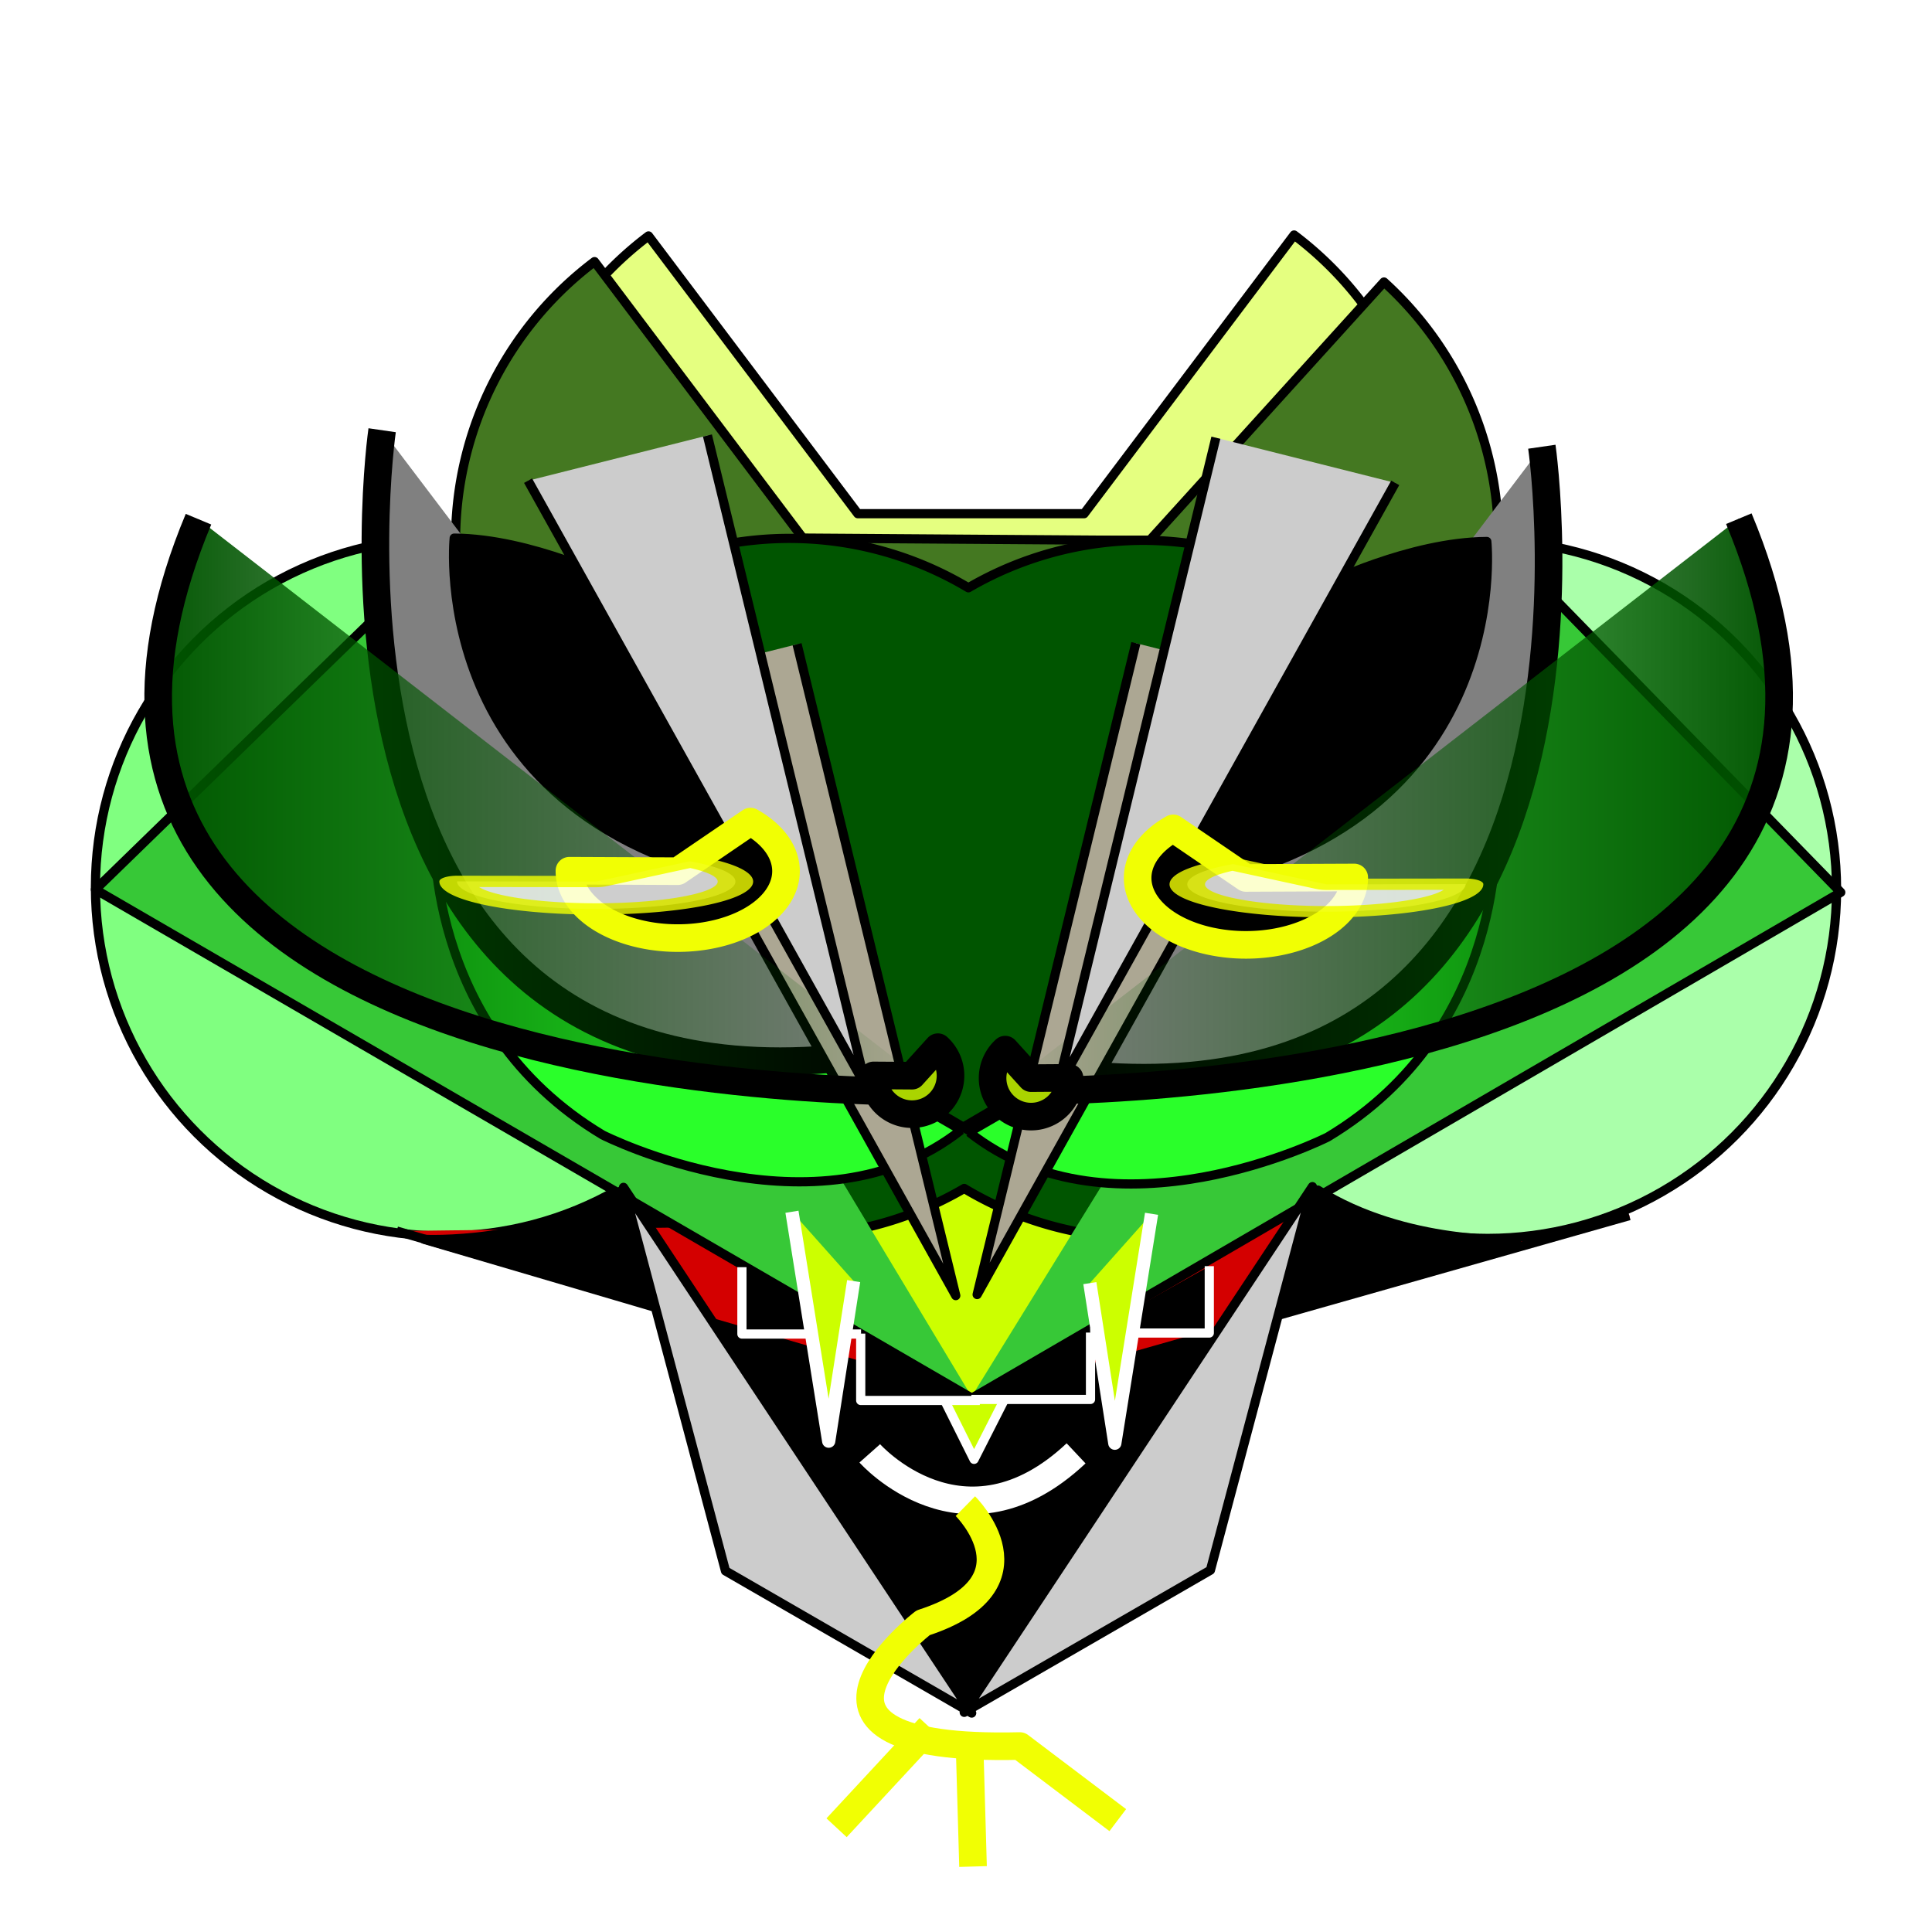 <?xml version="1.0" encoding="UTF-8" standalone="no"?>
<!-- Created with Inkscape (http://www.inkscape.org/) -->

<svg
   width="210mm"
   height="210mm"
   viewBox="0 0 210 210"
   version="1.1"
   id="svg1"
   inkscape:version="1.3.2 (091e20ef0f, 2023-11-25)"
   sodipodi:docname="progr.svg"
   xmlns:inkscape="http://www.inkscape.org/namespaces/inkscape"
   xmlns:sodipodi="http://sodipodi.sourceforge.net/DTD/sodipodi-0.dtd"
   xmlns:xlink="http://www.w3.org/1999/xlink"
   xmlns="http://www.w3.org/2000/svg"
   xmlns:svg="http://www.w3.org/2000/svg">
  <sodipodi:namedview
     id="namedview1"
     pagecolor="#ffffff"
     bordercolor="#000000"
     borderopacity="0.25"
     inkscape:showpageshadow="2"
     inkscape:pageopacity="0.0"
     inkscape:pagecheckerboard="0"
     inkscape:deskcolor="#d1d1d1"
     inkscape:document-units="mm"
     inkscape:zoom="1.0141844"
     inkscape:cx="345.10491"
     inkscape:cy="427.43708"
     inkscape:window-width="1920"
     inkscape:window-height="1011"
     inkscape:window-x="0"
     inkscape:window-y="0"
     inkscape:window-maximized="1"
     inkscape:current-layer="layer1"
     showguides="true">
    <sodipodi:guide
       position="100.701,113.473"
       orientation="0,-1"
       id="guide4"
       inkscape:locked="false" />
  </sodipodi:namedview>
  <defs
     id="defs1">
    <linearGradient
       id="linearGradient19"
       inkscape:collect="always">
      <stop
         style="stop-color:#005500;stop-opacity:1;"
         offset="0"
         id="stop19" />
      <stop
         style="stop-color:#005500;stop-opacity:0;"
         offset="1"
         id="stop20" />
    </linearGradient>
    <linearGradient
       inkscape:collect="always"
       xlink:href="#linearGradient19"
       id="linearGradient20"
       x1="17.84"
       y1="79.209"
       x2="104.034"
       y2="79.209"
       gradientUnits="userSpaceOnUse"
       gradientTransform="translate(-2.119,8.805)" />
    <linearGradient
       inkscape:collect="always"
       xlink:href="#linearGradient19"
       id="linearGradient21"
       gradientUnits="userSpaceOnUse"
       gradientTransform="matrix(-1,0,0,1,212.697,8.748)"
       x1="17.84"
       y1="79.209"
       x2="104.034"
       y2="79.209" />
    <filter
       inkscape:collect="always"
       style="color-interpolation-filters:sRGB"
       id="filter23"
       x="-0.182"
       y="-0.339"
       width="1.364"
       height="1.679">
      <feGaussianBlur
         inkscape:collect="always"
         stdDeviation="1.162"
         id="feGaussianBlur23" />
    </filter>
    <filter
       inkscape:collect="always"
       style="color-interpolation-filters:sRGB"
       id="filter24"
       x="-0.182"
       y="-0.339"
       width="1.364"
       height="1.679">
      <feGaussianBlur
         inkscape:collect="always"
         stdDeviation="1.162"
         id="feGaussianBlur24" />
    </filter>
  </defs>
  <g
     inkscape:label="Layer 1"
     inkscape:groupmode="layer"
     id="layer1">
    <path
       id="path1-2-0-5"
       style="fill:#e5ff80;stroke:#000000;stroke-width:1;stroke-linejoin:round;stroke-dasharray:none;stroke-opacity:1"
       d="M 140.662 25.544 L 117.836 55.835 L 93.24 55.835 L 70.49 25.645 A 37.928 37.928 0 0 0 58.848 71.765 A 37.928 37.928 0 0 0 101.417 92.99 A 37.928 37.928 0 0 0 105.75 91.729 A 37.928 37.928 0 0 0 109.734 92.888 A 37.928 37.928 0 0 0 152.303 71.664 A 37.928 37.928 0 0 0 140.662 25.544 z " />
    <circle
       style="opacity:1;fill:#80ff80;stroke:#000000;stroke-width:1;stroke-linejoin:round;stroke-dasharray:none;stroke-opacity:1"
       id="path1"
       cx="48.301"
       cy="96.427"
       r="37.928" />
    <path
       style="opacity:1;fill:#000000;stroke:#000000;stroke-width:1;stroke-linejoin:round;stroke-dasharray:none;stroke-opacity:1"
       d="m 69.295,130.939 35.829,54.678 37.197,-55.92 z"
       id="path12" />
    <path
       style="opacity:1;fill:#d40000;stroke:#000000;stroke-width:1;stroke-linejoin:round;stroke-dasharray:none;stroke-opacity:1"
       d="M 43.116,133.808 106.413,152.201 177.097,132.133"
       id="path6" />
    <circle
       style="fill:#aaffaa;stroke:#000000;stroke-width:1;stroke-linejoin:round;stroke-dasharray:none;stroke-opacity:1"
       id="path1-5-9"
       cx="161.698"
       cy="96.682"
       r="37.928" />
    <path
       style="fill:#447821;stroke:#000000;stroke-width:1;stroke-linejoin:round;stroke-dasharray:none;stroke-opacity:1"
       id="path1-2-0"
       sodipodi:type="arc"
       sodipodi:cx="87.448853"
       sodipodi:cy="58.728027"
       sodipodi:rx="37.928463"
       sodipodi:ry="37.928463"
       sodipodi:start="0"
       sodipodi:end="4.0666172"
       sodipodi:arc-type="slice"
       d="M 125.377,58.728 A 37.928,37.928 0 0 1 95.55,95.781 37.928,37.928 0 0 1 52.981,74.557 37.928,37.928 0 0 1 64.623,28.437 l 22.826,30.291 z" />
    <path
       style="fill:#447821;stroke:#000000;stroke-width:1;stroke-linejoin:round;stroke-dasharray:none;stroke-opacity:1"
       id="path1-5-9-9"
       sodipodi:type="arc"
       sodipodi:cx="124.95567"
       sodipodi:cy="58.750198"
       sodipodi:rx="37.928463"
       sodipodi:ry="37.928463"
       sodipodi:start="5.4489179"
       sodipodi:end="3.148574"
       sodipodi:arc-type="slice"
       d="M 150.433,30.653 A 37.928,37.928 0 0 1 158.361,76.712 37.928,37.928 0 0 1 115.566,95.498 37.928,37.928 0 0 1 87.028,58.485 l 37.928,0.265 z" />
    <path
       style="opacity:1;fill:#ccff00;stroke:#ffffff;stroke-width:1;stroke-linejoin:round;stroke-dasharray:none;stroke-opacity:1"
       d="m 87.055,120.916 18.82,37.707 19.53,-38.432 c 0,0 -19.922,4.891 -38.349,0.725 z"
       id="path13" />
    <path
       id="path1-5"
       style="fill:#005500;stroke:#000000;stroke-width:1;stroke-linejoin:round;stroke-dasharray:none;stroke-opacity:1"
       d="M 85.808 58.521 A 37.928 37.928 0 0 0 47.879 96.449 A 37.928 37.928 0 0 0 85.808 134.378 A 37.928 37.928 0 0 0 104.807 129.18 A 37.928 37.928 0 0 0 124.191 134.588 A 37.928 37.928 0 0 0 162.12 96.66 A 37.928 37.928 0 0 0 124.191 58.731 A 37.928 37.928 0 0 0 105.262 63.892 A 37.928 37.928 0 0 0 85.808 58.521 z " />
    <path
       style="opacity:1;fill:#37c837;stroke:#000000;stroke-width:1;stroke-linejoin:round;stroke-dasharray:none;stroke-opacity:1"
       d="M 49.544,58.583 10.37,96.69 105.753,152.042"
       id="path4"
       sodipodi:nodetypes="ccc" />
    <path
       style="fill:#37c837;stroke:#000000;stroke-width:1;stroke-linejoin:round;stroke-dasharray:none;stroke-opacity:1"
       d="m 162.934,58.888 37.15,38.106 -94.661,55.101"
       id="path4-6"
       sodipodi:nodetypes="ccc" />
    <path
       style="opacity:1;fill:#2aff2a;stroke:#000000;stroke-width:1;stroke-linejoin:round;stroke-dasharray:none;stroke-opacity:1"
       d="m 48.658,89.706 56.83,33.264 57.101,-33.082 c 0,0 1.415,21.906 -18.283,33.711 0,0 -23.303,11.804 -38.955,-0.53"
       id="path5" />
    <path
       style="fill:#2aff2a;stroke:#000000;stroke-width:1;stroke-linejoin:round;stroke-dasharray:none;stroke-opacity:1"
       d="M 161.156,89.472 104.326,122.736 47.224,89.654 c 0,0 -1.415,21.906 18.283,33.711 0,0 23.303,11.804 38.955,-0.53"
       id="path5-8" />
    <path
       style="opacity:1;fill:#808080;stroke:#000000;stroke-width:3;stroke-linejoin:round;stroke-dasharray:none;stroke-opacity:1"
       d="m 41.537,46.764 c 0,0 -10.925,75.496 51.58,68.069"
       id="path23"
       sodipodi:nodetypes="cc" />
    <path
       style="fill:#808080;stroke:#000000;stroke-width:3;stroke-linejoin:round;stroke-dasharray:none;stroke-opacity:1"
       d="m 167.591,48.558 c 0,0 10.925,75.496 -51.58,68.069"
       id="path23-8"
       sodipodi:nodetypes="cc" />
    <path
       style="opacity:1;fill:#aca793;stroke:#000000;stroke-width:1;stroke-linejoin:round;stroke-dasharray:none;stroke-opacity:1"
       d="M 67.144,74.935 103.887,140.828 86.639,70.026"
       id="path7" />
    <path
       style="fill:#aca793;stroke:#000000;stroke-width:1;stroke-linejoin:round;stroke-dasharray:none;stroke-opacity:1"
       d="M 142.955,74.818 106.211,140.711 123.46,69.909"
       id="path7-8" />
    <path
       id="path8"
       style="opacity:1;fill:#cccccc;stroke:#000000;stroke-width:1;stroke-linejoin:round;stroke-dasharray:none;stroke-opacity:1"
       d="M 142.654 128.982 L 105.186 185.55 L 67.771 129.06 L 78.858 170.753 L 104.994 185.842 L 104.807 186.124 L 105.144 185.929 L 105.618 186.203 L 105.356 185.807 L 131.567 170.674 L 142.654 128.982 z " />
    <path
       style="opacity:1;fill:#000000;stroke:#ffffff;stroke-width:1;stroke-linejoin:round;stroke-dasharray:none;stroke-opacity:1"
       d="m 80.643,137.736 v 7.269 h 12.949"
       id="path9" />
    <path
       style="fill:#000000;stroke:#ffffff;stroke-width:1;stroke-linejoin:round;stroke-dasharray:none;stroke-opacity:1"
       d="m 93.556,144.955 v 7.269 h 12.949"
       id="path9-5" />
    <path
       style="fill:#000000;stroke:#ffffff;stroke-width:1;stroke-linejoin:round;stroke-dasharray:none;stroke-opacity:1"
       d="m 131.445,137.625 v 7.269 h -12.949"
       id="path9-8" />
    <path
       style="fill:#000000;stroke:#ffffff;stroke-width:1;stroke-linejoin:round;stroke-dasharray:none;stroke-opacity:1"
       d="m 118.533,144.844 v 7.269 h -12.949"
       id="path9-5-9" />
    <path
       style="opacity:1;fill:#000000;stroke:#000000;stroke-width:1;stroke-linejoin:round;stroke-dasharray:none;stroke-opacity:1"
       d="m 46.099,134.708 c 0,0 12.066,0.643 21.641,-5.393 l 3.217,12.711 z"
       id="path10" />
    <path
       style="fill:#000000;stroke:#000000;stroke-width:1;stroke-linejoin:round;stroke-dasharray:none;stroke-opacity:1"
       d="m 164.881,134.748 c 0,0 -12.066,0.643 -21.641,-5.393 l -3.217,12.711 z"
       id="path10-1" />
    <path
       style="opacity:1;fill:#000000;stroke:#000000;stroke-width:1;stroke-linejoin:round;stroke-dasharray:none;stroke-opacity:1"
       d="m 49.371,58.492 c 0,0 -3.368,32.406 35.63,38.041 l 0.628,-0.22 -18.512,-33.106 c 0,0 -9.36,-4.658 -17.747,-4.716 z"
       id="path11" />
    <path
       style="fill:#000000;stroke:#000000;stroke-width:1;stroke-linejoin:round;stroke-dasharray:none;stroke-opacity:1"
       d="m 161.609,58.858 c 0,0 3.368,32.406 -35.63,38.041 l -0.628,-0.22 18.512,-33.106 c 0,0 9.36,-4.658 17.747,-4.716 z"
       id="path11-1" />
    <path
       style="opacity:1;fill:#ccff00;stroke:#ffffff;stroke-width:1.439;stroke-linejoin:round;stroke-dasharray:none;stroke-opacity:1"
       d="m 86.082,131.713 3.994,24.935 2.713,-17.399"
       id="path14" />
    <path
       style="fill:#ccff00;stroke:#ffffff;stroke-width:1.439;stroke-linejoin:round;stroke-dasharray:none;stroke-opacity:1"
       d="m 125.169,131.935 -3.994,24.935 -2.713,-17.399"
       id="path14-3" />
    <path
       style="opacity:1;fill:none;stroke:#ffffff;stroke-width:3;stroke-linejoin:round;stroke-dasharray:none;stroke-opacity:1"
       d="m 94.54,157.974 c 0,0 10.194,11.499 22.426,0"
       id="path15" />
    <path
       style="opacity:1;fill:none;stroke:#f1ff03;stroke-width:3;stroke-linejoin:round;stroke-dasharray:none;stroke-opacity:1"
       d="m 104.932,163.712 c 0,0 8.541,8.414 -4.597,12.68 0,0 -18.366,14.085 10.512,13.393 l 10.65,8.055"
       id="path16" />
    <path
       style="opacity:1;fill:#000000;stroke:#f1ff03;stroke-width:3;stroke-linejoin:round;stroke-dasharray:none;stroke-opacity:1"
       d="m 105.405,190.357 0.36,12.526"
       id="path17" />
    <path
       style="opacity:1;fill:#000000;stroke:#f1ff03;stroke-width:3;stroke-linejoin:round;stroke-dasharray:none;stroke-opacity:1"
       d="M 101.047,187.767 90.932,198.668"
       id="path18" />
    <path
       style="opacity:1;fill:url(#linearGradient20);stroke:#000000;stroke-width:3;stroke-linejoin:round;stroke-dasharray:none;stroke-opacity:1"
       d="m 101.879,118.655 c 0,0 -107.4,2.629 -80.304,-62.22"
       id="path19" />
    <path
       style="fill:url(#linearGradient21);stroke:#000000;stroke-width:3;stroke-linejoin:round;stroke-dasharray:none;stroke-opacity:1"
       d="m 108.699,118.598 c 0,0 107.4,2.629 80.304,-62.22"
       id="path19-2" />
    <path
       style="opacity:1;fill:#aad400;stroke:#000000;stroke-width:3;stroke-linejoin:round;stroke-dasharray:none;stroke-opacity:1"
       id="path21"
       sodipodi:type="arc"
       sodipodi:cx="99.134628"
       sodipodi:cy="116.92322"
       sodipodi:rx="4.1816068"
       sodipodi:ry="4.1816068"
       sodipodi:start="5.4489179"
       sodipodi:end="3.148574"
       sodipodi:arc-type="slice"
       d="m 101.944,113.825 a 4.182,4.182 0 0 1 0.874,5.078 4.182,4.182 0 0 1 -4.718,2.071 4.182,4.182 0 0 1 -3.146,-4.081 l 4.182,0.029 z" />
    <path
       style="fill:#aad400;stroke:#000000;stroke-width:3;stroke-linejoin:round;stroke-dasharray:none;stroke-opacity:1"
       id="path21-3"
       sodipodi:type="arc"
       sodipodi:cx="-112.07063"
       sodipodi:cy="117.18833"
       sodipodi:rx="4.1816068"
       sodipodi:ry="4.1816068"
       sodipodi:start="5.4489179"
       sodipodi:end="3.148574"
       sodipodi:arc-type="slice"
       d="m -109.262,114.091 a 4.182,4.182 0 0 1 0.874,5.078 4.182,4.182 0 0 1 -4.718,2.071 4.182,4.182 0 0 1 -3.146,-4.081 l 4.182,0.029 z"
       transform="scale(-1,1)" />
    <path
       style="fill:#cccccc;stroke:#000000;stroke-width:1;stroke-linejoin:round;stroke-dasharray:none;stroke-opacity:1"
       d="M 151.655,52.486 114.911,118.38 132.16,47.577"
       id="path7-2-4" />
    <path
       style="fill:#cccccc;stroke:#000000;stroke-width:1;stroke-linejoin:round;stroke-dasharray:none;stroke-opacity:1"
       d="M 57.4,52.247 94.143,118.14 76.895,47.338"
       id="path7-2" />
    <path
       style="opacity:1;fill:#000000;stroke:#f1ff03;stroke-width:3;stroke-linejoin:round;stroke-dasharray:none;stroke-opacity:1"
       id="path22"
       sodipodi:type="arc"
       sodipodi:cx="73.665497"
       sodipodi:cy="94.692886"
       sodipodi:rx="11.770803"
       sodipodi:ry="7.2747564"
       sodipodi:start="5.4489179"
       sodipodi:end="3.148574"
       sodipodi:arc-type="slice"
       d="m 81.572,89.304 a 11.771,7.275 0 0 1 2.46,8.834 11.771,7.275 0 0 1 -13.281,3.603 11.771,7.275 0 0 1 -8.857,-7.099 l 11.771,0.051 z" />
    <path
       style="fill:#000000;stroke:#f1ff03;stroke-width:3;stroke-linejoin:round;stroke-dasharray:none;stroke-opacity:1"
       id="path22-7"
       sodipodi:type="arc"
       sodipodi:cx="-135.4269"
       sodipodi:cy="95.428787"
       sodipodi:rx="11.770803"
       sodipodi:ry="7.2747564"
       sodipodi:start="5.4489179"
       sodipodi:end="3.148574"
       sodipodi:arc-type="slice"
       d="m -127.52,90.04 a 11.771,7.275 0 0 1 2.46,8.834 11.771,7.275 0 0 1 -13.281,3.603 11.771,7.275 0 0 1 -8.857,-7.099 l 11.771,0.051 z"
       transform="scale(-1,1)" />
    <path
       style="opacity:0.898;fill:#ffffff;stroke:#f1ff03;stroke-width:3;stroke-linejoin:round;stroke-dasharray:none;stroke-opacity:1;filter:url(#filter24)"
       id="path22-4"
       sodipodi:type="arc"
       sodipodi:cx="74.229004"
       sodipodi:cy="91.021126"
       sodipodi:rx="11.770803"
       sodipodi:ry="7.2747564"
       sodipodi:start="5.4489179"
       sodipodi:end="3.148574"
       sodipodi:arc-type="slice"
       d="m 82.136,85.632 a 11.771,7.275 0 0 1 2.46,8.834 11.771,7.275 0 0 1 -13.281,3.603 11.771,7.275 0 0 1 -8.857,-7.099 l 11.771,0.051 z"
       transform="matrix(1.285,0,0,0.409,-30.572,58.595)" />
    <path
       style="opacity:0.898;fill:#ffffff;stroke:#f1ff03;stroke-width:3;stroke-linejoin:round;stroke-dasharray:none;stroke-opacity:1;filter:url(#filter23)"
       id="path22-7-9"
       sodipodi:type="arc"
       sodipodi:cx="-135.32698"
       sodipodi:cy="93.139908"
       sodipodi:rx="11.770803"
       sodipodi:ry="7.2747564"
       sodipodi:start="5.4489179"
       sodipodi:end="3.148574"
       sodipodi:arc-type="slice"
       d="m -127.42,87.751 a 11.771,7.275 0 0 1 2.46,8.834 11.771,7.275 0 0 1 -13.281,3.603 11.771,7.275 0 0 1 -8.857,-7.099 l 11.771,0.051 z"
       transform="matrix(-1.285,0,0,0.409,-29.719,58.03)" />
  </g>
</svg>
